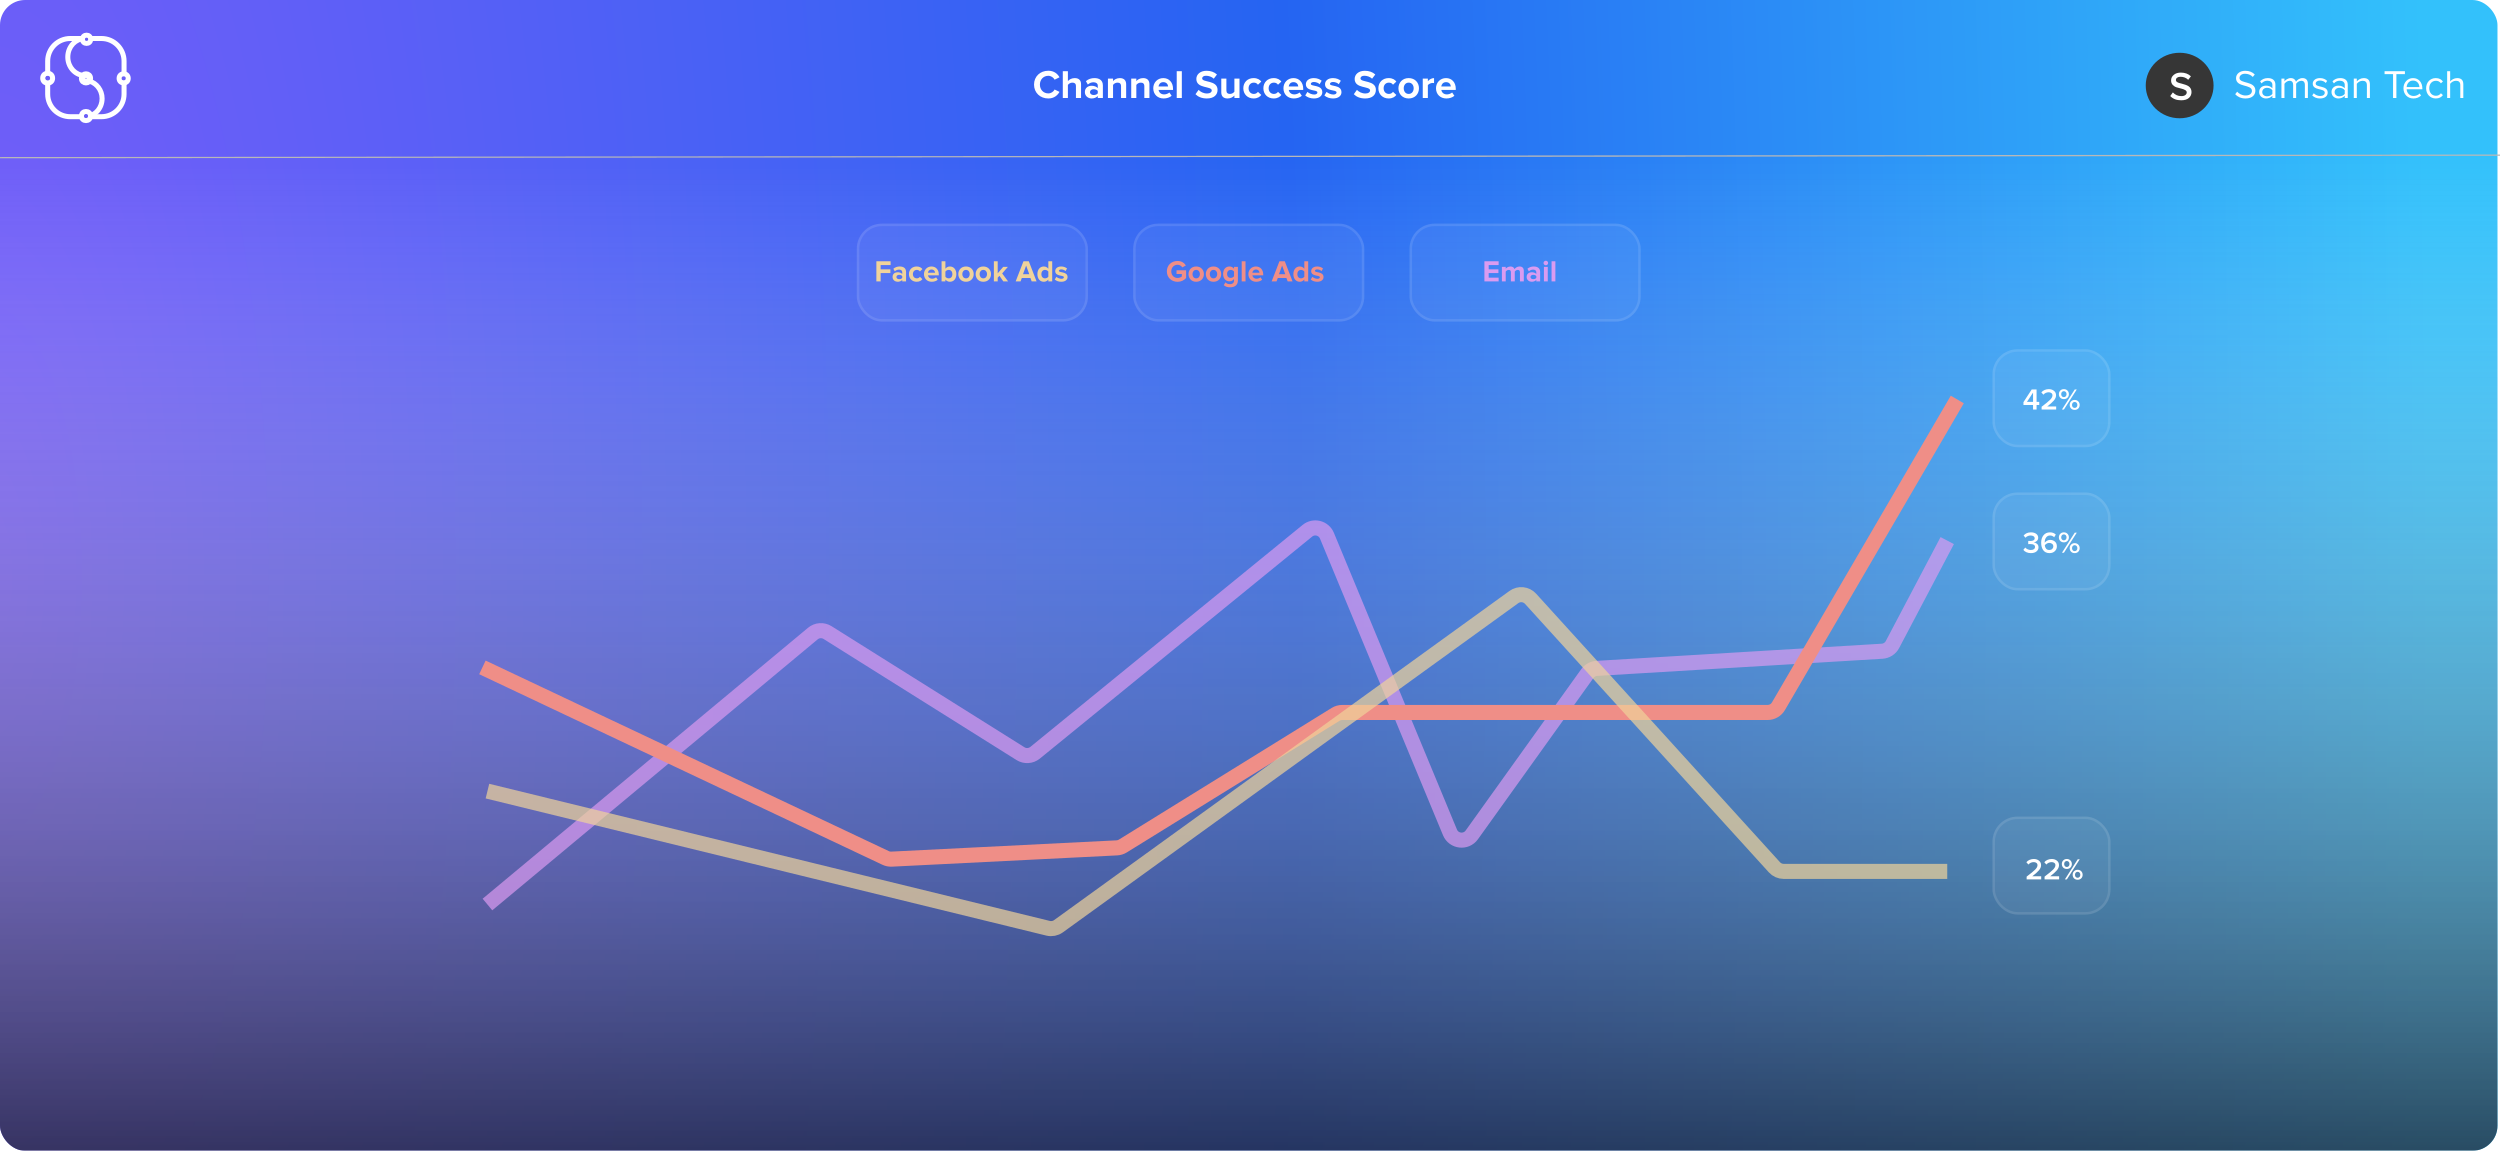 <svg width="995" height="458" viewBox="0 0 995 458" fill="none" xmlns="http://www.w3.org/2000/svg">
<g filter="url(#filter0_i)">
<rect width="994" height="458" rx="10" fill="url(#paint0_radial)"/>
<rect width="994" height="458" rx="10" fill="url(#paint1_linear)"/>
</g>
<rect x="793" y="325" width="47" height="39" rx="10" fill="white" fill-opacity="0.05"/>
<rect x="793.5" y="325.5" width="46" height="38" rx="9.5" stroke="white" stroke-opacity="0.1"/>
<path d="M812.396 350H806.6V348.896C808.272 347.632 809.408 346.696 810.008 346.088C810.616 345.472 810.92 344.892 810.92 344.348C810.92 343.956 810.776 343.656 810.488 343.448C810.208 343.232 809.868 343.124 809.468 343.124C808.588 343.124 807.868 343.444 807.308 344.084L806.492 343.16C806.836 342.744 807.268 342.428 807.788 342.212C808.316 341.988 808.868 341.876 809.444 341.876C810.26 341.876 810.948 342.096 811.508 342.536C812.068 342.976 812.348 343.58 812.348 344.348C812.348 345.036 812.06 345.72 811.484 346.4C810.908 347.08 810.028 347.868 808.844 348.764H812.396V350ZM819.533 350H813.737V348.896C815.409 347.632 816.545 346.696 817.145 346.088C817.753 345.472 818.057 344.892 818.057 344.348C818.057 343.956 817.913 343.656 817.625 343.448C817.345 343.232 817.005 343.124 816.605 343.124C815.725 343.124 815.005 343.444 814.445 344.084L813.629 343.16C813.973 342.744 814.405 342.428 814.925 342.212C815.453 341.988 816.005 341.876 816.581 341.876C817.397 341.876 818.085 342.096 818.645 342.536C819.205 342.976 819.485 343.58 819.485 344.348C819.485 345.036 819.197 345.72 818.621 346.4C818.045 347.08 817.165 347.868 815.981 348.764H819.533V350ZM822.589 345.848C822.005 345.848 821.529 345.664 821.161 345.296C820.793 344.92 820.609 344.448 820.609 343.88C820.609 343.304 820.793 342.828 821.161 342.452C821.529 342.068 822.005 341.876 822.589 341.876C823.181 341.876 823.661 342.068 824.029 342.452C824.405 342.828 824.593 343.304 824.593 343.88C824.593 344.448 824.405 344.92 824.029 345.296C823.661 345.664 823.181 345.848 822.589 345.848ZM822.613 350H821.821L826.933 341.996H827.737L822.613 350ZM828.325 349.592C827.957 349.96 827.481 350.144 826.897 350.144C826.313 350.144 825.837 349.96 825.469 349.592C825.101 349.216 824.917 348.744 824.917 348.176C824.917 347.6 825.101 347.124 825.469 346.748C825.837 346.364 826.313 346.172 826.897 346.172C827.481 346.172 827.957 346.364 828.325 346.748C828.701 347.132 828.889 347.608 828.889 348.176C828.889 348.744 828.701 349.216 828.325 349.592ZM822.589 345.056C822.901 345.056 823.157 344.948 823.357 344.732C823.557 344.508 823.657 344.224 823.657 343.88C823.657 343.52 823.557 343.232 823.357 343.016C823.157 342.792 822.901 342.68 822.589 342.68C822.277 342.68 822.021 342.792 821.821 343.016C821.629 343.232 821.533 343.52 821.533 343.88C821.533 344.224 821.633 344.508 821.833 344.732C822.033 344.948 822.285 345.056 822.589 345.056ZM826.129 349.028C826.329 349.244 826.585 349.352 826.897 349.352C827.209 349.352 827.465 349.244 827.665 349.028C827.865 348.804 827.965 348.52 827.965 348.176C827.965 347.816 827.865 347.528 827.665 347.312C827.465 347.088 827.209 346.976 826.897 346.976C826.585 346.976 826.329 347.088 826.129 347.312C825.937 347.528 825.841 347.816 825.841 348.176C825.841 348.52 825.937 348.804 826.129 349.028Z" fill="white"/>
<rect x="561" y="89" width="92" height="39" rx="10" fill="white" fill-opacity="0.05"/>
<rect x="561.5" y="89.5" width="91" height="38" rx="9.5" stroke="white" stroke-opacity="0.1"/>
<rect x="451" y="89" width="92" height="39" rx="10" fill="white" fill-opacity="0.05"/>
<rect x="451.5" y="89.5" width="91" height="38" rx="9.5" stroke="white" stroke-opacity="0.1"/>
<path d="M194 360L323.513 252.16C325.175 250.776 327.538 250.618 329.37 251.767L406.148 299.954C407.963 301.093 410.303 300.948 411.965 299.594L520.339 211.243C522.934 209.128 526.835 210.111 528.117 213.203L577.091 331.291C578.593 334.914 583.491 335.475 585.774 332.287L631.75 268.097C632.628 266.871 634.011 266.107 635.515 266.017L749.077 259.189C750.822 259.084 752.385 258.075 753.2 256.529L775 215.16" stroke="#DA9BF0" stroke-opacity="0.7" stroke-width="6"/>
<path d="M192 265.622L352.481 341.464C353.225 341.816 354.045 341.978 354.867 341.937L444.509 337.451C445.352 337.409 446.171 337.154 446.89 336.709L531.578 284.311C532.369 283.822 533.28 283.563 534.209 283.563H703.501C705.279 283.563 706.924 282.618 707.82 281.081L779 159" stroke="#EF8E87" stroke-width="6"/>
<path d="M194 314.866L417.147 369.451C418.571 369.799 420.076 369.505 421.264 368.646L602.531 237.62C604.595 236.128 607.45 236.425 609.162 238.31L706.213 345.174C707.161 346.218 708.505 346.813 709.915 346.813H775" stroke="#F0D39B" stroke-opacity="0.7" stroke-width="6"/>
<path d="M417.224 39.192C419.576 39.192 420.92 37.896 421.688 36.568L419.736 35.624C419.288 36.504 418.328 37.176 417.224 37.176C415.288 37.176 413.88 35.688 413.88 33.672C413.88 31.656 415.288 30.168 417.224 30.168C418.328 30.168 419.288 30.856 419.736 31.72L421.688 30.76C420.936 29.432 419.576 28.152 417.224 28.152C414.024 28.152 411.544 30.392 411.544 33.672C411.544 36.952 414.024 39.192 417.224 39.192ZM430.256 39V33.512C430.256 32.008 429.44 31.08 427.744 31.08C426.48 31.08 425.52 31.688 425.024 32.28V28.328H422.992V39H425.024V33.8C425.376 33.336 426 32.888 426.784 32.888C427.664 32.888 428.224 33.224 428.224 34.296V39H430.256ZM438.946 39V34.008C438.946 31.784 437.33 31.08 435.57 31.08C434.354 31.08 433.138 31.464 432.194 32.296L432.962 33.656C433.618 33.048 434.386 32.744 435.218 32.744C436.242 32.744 436.914 33.256 436.914 34.04V35.08C436.402 34.472 435.49 34.136 434.466 34.136C433.234 34.136 431.778 34.824 431.778 36.632C431.778 38.36 433.234 39.192 434.466 39.192C435.474 39.192 436.386 38.824 436.914 38.2V39H438.946ZM435.282 37.816C434.482 37.816 433.826 37.4 433.826 36.68C433.826 35.928 434.482 35.512 435.282 35.512C435.938 35.512 436.578 35.736 436.914 36.184V37.144C436.578 37.592 435.938 37.816 435.282 37.816ZM448.209 39V33.544C448.209 32.04 447.393 31.08 445.697 31.08C444.433 31.08 443.489 31.688 442.993 32.28V31.272H440.961V39H442.993V33.8C443.329 33.336 443.953 32.888 444.753 32.888C445.617 32.888 446.177 33.256 446.177 34.328V39H448.209ZM457.475 39V33.544C457.475 32.04 456.659 31.08 454.963 31.08C453.699 31.08 452.755 31.688 452.259 32.28V31.272H450.227V39H452.259V33.8C452.595 33.336 453.219 32.888 454.019 32.888C454.883 32.888 455.443 33.256 455.443 34.328V39H457.475ZM463.124 39.192C464.324 39.192 465.54 38.824 466.308 38.12L465.412 36.808C464.916 37.288 464.004 37.576 463.348 37.576C462.036 37.576 461.252 36.76 461.124 35.784H466.868V35.336C466.868 32.808 465.3 31.08 462.996 31.08C460.644 31.08 458.996 32.888 458.996 35.128C458.996 37.608 460.772 39.192 463.124 39.192ZM464.9 34.408H461.092C461.188 33.64 461.732 32.696 462.996 32.696C464.34 32.696 464.852 33.672 464.9 34.408ZM470.368 39V28.328H468.336V39H470.368ZM480.317 39.192C483.197 39.192 484.589 37.72 484.589 35.768C484.589 31.784 478.461 32.92 478.461 31.224C478.461 30.584 479.005 30.152 479.981 30.152C481.069 30.152 482.221 30.52 483.085 31.32L484.349 29.656C483.293 28.68 481.885 28.168 480.189 28.168C477.677 28.168 476.141 29.64 476.141 31.416C476.141 35.432 482.285 34.136 482.285 36.024C482.285 36.632 481.677 37.208 480.429 37.208C478.957 37.208 477.789 36.552 477.037 35.768L475.805 37.496C476.797 38.504 478.269 39.192 480.317 39.192ZM493.319 39V31.272H491.287V36.504C490.935 36.952 490.311 37.384 489.527 37.384C488.663 37.384 488.103 37.032 488.103 35.96V31.272H486.071V36.76C486.071 38.264 486.871 39.192 488.567 39.192C489.831 39.192 490.759 38.616 491.287 38.024V39H493.319ZM498.936 39.192C500.52 39.192 501.48 38.504 501.992 37.784L500.664 36.552C500.296 37.064 499.736 37.384 499.032 37.384C497.8 37.384 496.936 36.472 496.936 35.128C496.936 33.784 497.8 32.888 499.032 32.888C499.736 32.888 500.296 33.176 500.664 33.72L501.992 32.472C501.48 31.768 500.52 31.08 498.936 31.08C496.552 31.08 494.84 32.76 494.84 35.128C494.84 37.512 496.552 39.192 498.936 39.192ZM506.921 39.192C508.505 39.192 509.465 38.504 509.977 37.784L508.649 36.552C508.281 37.064 507.721 37.384 507.016 37.384C505.785 37.384 504.921 36.472 504.921 35.128C504.921 33.784 505.785 32.888 507.016 32.888C507.721 32.888 508.281 33.176 508.649 33.72L509.977 32.472C509.465 31.768 508.505 31.08 506.921 31.08C504.537 31.08 502.825 32.76 502.825 35.128C502.825 37.512 504.537 39.192 506.921 39.192ZM514.937 39.192C516.137 39.192 517.353 38.824 518.121 38.12L517.225 36.808C516.729 37.288 515.817 37.576 515.161 37.576C513.849 37.576 513.065 36.76 512.937 35.784H518.681V35.336C518.681 32.808 517.113 31.08 514.809 31.08C512.457 31.08 510.809 32.888 510.809 35.128C510.809 37.608 512.585 39.192 514.937 39.192ZM516.713 34.408H512.905C513.001 33.64 513.545 32.696 514.809 32.696C516.153 32.696 516.665 33.672 516.713 34.408ZM522.933 39.192C525.077 39.192 526.277 38.12 526.277 36.712C526.277 33.592 521.701 34.552 521.701 33.4C521.701 32.968 522.181 32.632 522.917 32.632C523.861 32.632 524.741 33.032 525.205 33.528L526.021 32.136C525.253 31.528 524.213 31.08 522.901 31.08C520.869 31.08 519.733 32.216 519.733 33.512C519.733 36.552 524.325 35.512 524.325 36.792C524.325 37.272 523.909 37.624 523.029 37.624C522.069 37.624 520.917 37.096 520.357 36.568L519.477 37.992C520.293 38.744 521.589 39.192 522.933 39.192ZM530.558 39.192C532.702 39.192 533.902 38.12 533.902 36.712C533.902 33.592 529.326 34.552 529.326 33.4C529.326 32.968 529.806 32.632 530.542 32.632C531.486 32.632 532.366 33.032 532.83 33.528L533.646 32.136C532.878 31.528 531.838 31.08 530.526 31.08C528.494 31.08 527.358 32.216 527.358 33.512C527.358 36.552 531.95 35.512 531.95 36.792C531.95 37.272 531.534 37.624 530.654 37.624C529.694 37.624 528.542 37.096 527.982 36.568L527.102 37.992C527.918 38.744 529.214 39.192 530.558 39.192ZM543.332 39.192C546.212 39.192 547.604 37.72 547.604 35.768C547.604 31.784 541.476 32.92 541.476 31.224C541.476 30.584 542.02 30.152 542.996 30.152C544.084 30.152 545.236 30.52 546.1 31.32L547.364 29.656C546.308 28.68 544.9 28.168 543.204 28.168C540.692 28.168 539.156 29.64 539.156 31.416C539.156 35.432 545.3 34.136 545.3 36.024C545.3 36.632 544.692 37.208 543.444 37.208C541.972 37.208 540.804 36.552 540.052 35.768L538.82 37.496C539.812 38.504 541.284 39.192 543.332 39.192ZM552.686 39.192C554.27 39.192 555.23 38.504 555.742 37.784L554.414 36.552C554.046 37.064 553.486 37.384 552.782 37.384C551.55 37.384 550.686 36.472 550.686 35.128C550.686 33.784 551.55 32.888 552.782 32.888C553.486 32.888 554.046 33.176 554.414 33.72L555.742 32.472C555.23 31.768 554.27 31.08 552.686 31.08C550.302 31.08 548.59 32.76 548.59 35.128C548.59 37.512 550.302 39.192 552.686 39.192ZM560.655 39.192C563.215 39.192 564.751 37.336 564.751 35.128C564.751 32.936 563.215 31.08 560.655 31.08C558.111 31.08 556.575 32.936 556.575 35.128C556.575 37.336 558.111 39.192 560.655 39.192ZM560.655 37.384C559.391 37.384 558.687 36.344 558.687 35.128C558.687 33.928 559.391 32.888 560.655 32.888C561.919 32.888 562.639 33.928 562.639 35.128C562.639 36.344 561.919 37.384 560.655 37.384ZM568.29 39V33.896C568.626 33.4 569.522 33.016 570.194 33.016C570.418 33.016 570.61 33.032 570.754 33.064V31.08C569.794 31.08 568.834 31.64 568.29 32.328V31.272H566.258V39H568.29ZM575.656 39.192C576.856 39.192 578.072 38.824 578.84 38.12L577.944 36.808C577.448 37.288 576.536 37.576 575.88 37.576C574.568 37.576 573.784 36.76 573.656 35.784H579.4V35.336C579.4 32.808 577.832 31.08 575.528 31.08C573.176 31.08 571.528 32.888 571.528 35.128C571.528 37.608 573.304 39.192 575.656 39.192ZM577.432 34.408H573.624C573.72 33.64 574.264 32.696 575.528 32.696C576.872 32.696 577.384 33.672 577.432 34.408Z" fill="white"/>
<circle cx="34.226" cy="31.191" r="1.5" stroke="white" stroke-width="2.624"/>
<path fill-rule="evenodd" clip-rule="evenodd" d="M34.356 32.57C35.073 32.57 35.669 32.027 35.79 31.312C39.153 32.231 41.636 35.434 41.636 39.244C41.636 43.459 38.597 46.932 34.688 47.389C35.13 47.249 35.45 46.836 35.45 46.348C35.45 45.902 35.183 45.519 34.801 45.349C37.489 44.853 39.636 42.377 39.636 39.244C39.636 35.94 37.248 33.366 34.356 33.075V32.57ZM33.267 46.296H29.82C30.989 47.023 32.353 47.44 33.81 47.44C33.944 47.44 34.076 47.436 34.208 47.429C33.676 47.356 33.266 46.9 33.266 46.348C33.266 46.331 33.267 46.313 33.267 46.296Z" fill="white"/>
<path fill-rule="evenodd" clip-rule="evenodd" d="M33.753 16.321C33.458 16.125 33.264 15.79 33.264 15.41C33.264 14.863 33.666 14.409 34.191 14.33C34.065 14.324 33.938 14.32 33.81 14.32C29.488 14.32 25.984 18.069 25.984 22.694C25.984 26.99 29.007 30.53 32.901 31.012C32.928 30.177 33.569 29.509 34.356 29.509H34.357V29.04C34.176 29.058 33.994 29.068 33.81 29.068C30.718 29.068 27.984 26.344 27.984 22.694C27.984 19.067 30.684 16.354 33.753 16.321ZM34.703 14.374C35.039 14.487 35.302 14.758 35.403 15.099H37.111C36.365 14.727 35.555 14.478 34.703 14.374Z" fill="white"/>
<circle cx="34.226" cy="46.187" r="1.812" stroke="white" stroke-width="2"/>
<circle cx="18.965" cy="31.122" r="1.965" stroke="white" stroke-width="2"/>
<circle cx="34.452" cy="15.636" r="1.636" stroke="white" stroke-width="2"/>
<circle cx="49.222" cy="31.191" r="1.812" stroke="white" stroke-width="2"/>
<path fill-rule="evenodd" clip-rule="evenodd" d="M40.373 16.324H34.964C35.256 16.128 35.449 15.795 35.449 15.416C35.449 14.813 34.96 14.324 34.357 14.324H40.373C45.895 14.324 50.373 18.801 50.373 24.324V31.026C50.352 30.441 49.871 29.974 49.281 29.974C48.902 29.974 48.569 30.167 48.373 30.46V24.324C48.373 19.906 44.791 16.324 40.373 16.324ZM19.977 30.458V24.324C19.977 19.906 23.558 16.324 27.977 16.324H33.75C33.458 16.128 33.265 15.795 33.265 15.416C33.265 14.813 33.754 14.324 34.357 14.324H27.977C22.454 14.324 17.977 18.801 17.977 24.324V31.055C17.982 30.456 18.469 29.973 19.069 29.973C19.447 29.973 19.781 30.165 19.977 30.458ZM19.977 31.672C19.781 31.964 19.447 32.157 19.069 32.157C18.469 32.157 17.982 31.673 17.977 31.074V37.448C17.977 42.971 22.454 47.448 27.977 47.448H40.373C45.895 47.448 50.373 42.971 50.373 37.448V31.106C50.352 31.691 49.871 32.158 49.281 32.158C48.902 32.158 48.569 31.965 48.373 31.672V37.448C48.373 41.867 44.791 45.448 40.373 45.448H34.965C35.257 45.644 35.449 45.978 35.449 46.356C35.449 46.959 34.96 47.448 34.357 47.448C33.754 47.448 33.265 46.959 33.265 46.356C33.265 45.978 33.457 45.644 33.749 45.448H27.977C23.558 45.448 19.977 41.867 19.977 37.448V31.672Z" fill="white"/>
<line x1="-0" y1="62.75" x2="995" y2="61.75" stroke="#B8B8B8" stroke-width="0.5"/>
<path d="M893.704 39.192C896.584 39.192 897.64 37.608 897.64 36.056C897.64 32.072 891.32 33.448 891.32 31.048C891.32 30.04 892.232 29.352 893.512 29.352C894.68 29.352 895.8 29.752 896.6 30.632L897.4 29.656C896.504 28.712 895.24 28.168 893.608 28.168C891.512 28.168 889.944 29.368 889.944 31.128C889.944 34.936 896.264 33.416 896.264 36.168C896.264 36.984 895.656 38.008 893.752 38.008C892.248 38.008 891.096 37.272 890.392 36.488L889.608 37.496C890.488 38.488 891.848 39.192 893.704 39.192ZM905.607 39V33.688C905.607 31.816 904.247 31.08 902.615 31.08C901.351 31.08 900.359 31.496 899.527 32.36L900.087 33.192C900.775 32.456 901.527 32.12 902.455 32.12C903.575 32.12 904.407 32.712 904.407 33.752V35.144C903.783 34.424 902.903 34.088 901.847 34.088C900.535 34.088 899.143 34.904 899.143 36.632C899.143 38.312 900.535 39.192 901.847 39.192C902.887 39.192 903.767 38.824 904.407 38.12V39H905.607ZM902.279 38.328C901.159 38.328 900.375 37.624 900.375 36.648C900.375 35.656 901.159 34.952 902.279 34.952C903.127 34.952 903.943 35.272 904.407 35.912V37.368C903.943 38.008 903.127 38.328 902.279 38.328ZM918.541 39V33.416C918.541 31.864 917.789 31.08 916.381 31.08C915.26 31.08 914.221 31.816 913.789 32.52C913.565 31.72 912.893 31.08 911.709 31.08C910.573 31.08 909.533 31.896 909.213 32.392V31.272H908.013V39H909.213V33.352C909.629 32.728 910.461 32.152 911.245 32.152C912.253 32.152 912.669 32.776 912.669 33.752V39H913.869V33.336C914.269 32.728 915.117 32.152 915.917 32.152C916.909 32.152 917.341 32.776 917.341 33.752V39H918.541ZM923.382 39.192C925.382 39.192 926.422 38.152 926.422 36.856C926.422 33.848 921.638 34.968 921.638 33.272C921.638 32.584 922.294 32.056 923.35 32.056C924.342 32.056 925.19 32.472 925.654 33.032L926.214 32.2C925.59 31.576 924.662 31.08 923.35 31.08C921.51 31.08 920.47 32.104 920.47 33.304C920.47 36.168 925.254 35.016 925.254 36.888C925.254 37.656 924.614 38.216 923.43 38.216C922.374 38.216 921.398 37.704 920.886 37.112L920.262 37.976C921.046 38.808 922.118 39.192 923.382 39.192ZM934.404 39V33.688C934.404 31.816 933.044 31.08 931.412 31.08C930.148 31.08 929.156 31.496 928.324 32.36L928.884 33.192C929.572 32.456 930.324 32.12 931.252 32.12C932.372 32.12 933.204 32.712 933.204 33.752V35.144C932.58 34.424 931.7 34.088 930.644 34.088C929.332 34.088 927.94 34.904 927.94 36.632C927.94 38.312 929.332 39.192 930.644 39.192C931.684 39.192 932.564 38.824 933.204 38.12V39H934.404ZM931.076 38.328C929.956 38.328 929.172 37.624 929.172 36.648C929.172 35.656 929.956 34.952 931.076 34.952C931.924 34.952 932.74 35.272 933.204 35.912V37.368C932.74 38.008 931.924 38.328 931.076 38.328ZM943.225 39V33.576C943.225 31.896 942.377 31.08 940.761 31.08C939.609 31.08 938.553 31.752 938.009 32.392V31.272H936.809V39H938.009V33.352C938.457 32.728 939.353 32.152 940.297 32.152C941.337 32.152 942.025 32.584 942.025 33.944V39H943.225ZM953.763 39V29.512H957.155V28.328H949.059V29.512H952.435V39H953.763ZM960.516 39.192C961.78 39.192 962.82 38.776 963.588 38.008L963.012 37.224C962.404 37.848 961.508 38.2 960.628 38.2C958.964 38.2 957.94 36.984 957.844 35.528H964.1V35.224C964.1 32.904 962.724 31.08 960.388 31.08C958.18 31.08 956.58 32.888 956.58 35.128C956.58 37.544 958.228 39.192 960.516 39.192ZM962.916 34.648H957.844C957.908 33.464 958.724 32.072 960.372 32.072C962.132 32.072 962.9 33.496 962.916 34.648ZM969.452 39.192C970.86 39.192 971.692 38.616 972.284 37.848L971.484 37.112C970.972 37.8 970.316 38.12 969.516 38.12C967.868 38.12 966.844 36.84 966.844 35.128C966.844 33.416 967.868 32.152 969.516 32.152C970.316 32.152 970.972 32.456 971.484 33.16L972.284 32.424C971.692 31.656 970.86 31.08 969.452 31.08C967.148 31.08 965.596 32.84 965.596 35.128C965.596 37.432 967.148 39.192 969.452 39.192ZM980.398 39V33.544C980.398 31.864 979.55 31.08 977.934 31.08C976.766 31.08 975.71 31.752 975.166 32.392V28.328H973.966V39H975.166V33.352C975.63 32.728 976.526 32.152 977.454 32.152C978.494 32.152 979.198 32.552 979.198 33.912V39H980.398Z" fill="white"/>
<ellipse cx="867.5" cy="34.035" rx="13.5" ry="13.034" fill="#363636"/>
<path d="M868.093 39.915C866.258 39.915 864.813 39.349 863.757 38.219L864.797 36.779C865.714 37.76 866.839 38.251 868.173 38.251C868.887 38.251 869.421 38.107 869.773 37.819C870.135 37.531 870.317 37.189 870.317 36.795C870.317 36.389 870.103 36.069 869.677 35.835C869.25 35.589 868.733 35.397 868.125 35.259C867.517 35.12 866.903 34.955 866.285 34.763C865.677 34.571 865.159 34.245 864.733 33.787C864.306 33.328 864.093 32.736 864.093 32.011C864.093 31.115 864.45 30.373 865.165 29.787C865.89 29.189 866.829 28.891 867.981 28.891C869.623 28.891 870.957 29.387 871.981 30.379L870.909 31.771C870.098 30.96 869.069 30.555 867.821 30.555C867.266 30.555 866.823 30.677 866.493 30.923C866.173 31.157 866.013 31.477 866.013 31.883C866.013 32.149 866.125 32.373 866.349 32.555C866.583 32.736 866.882 32.885 867.245 33.003C867.607 33.109 868.007 33.216 868.445 33.323C868.893 33.429 869.335 33.563 869.773 33.723C870.221 33.872 870.626 34.059 870.989 34.283C871.351 34.507 871.645 34.816 871.869 35.211C872.103 35.605 872.221 36.075 872.221 36.619C872.221 37.579 871.874 38.368 871.181 38.987C870.487 39.605 869.458 39.915 868.093 39.915Z" fill="white"/>
<path d="M596.456 112V110.5H592.496V108.688H596.372V107.188H592.496V105.496H596.456V103.996H590.792V112H596.456ZM606.476 112V107.812C606.476 106.624 605.84 106.06 604.772 106.06C603.884 106.06 603.116 106.588 602.78 107.116C602.564 106.456 602.024 106.06 601.172 106.06C600.284 106.06 599.516 106.612 599.276 106.96V106.204H597.752V112H599.276V108.1C599.504 107.776 599.948 107.416 600.476 107.416C601.1 107.416 601.34 107.8 601.34 108.34V112H602.876V108.088C603.092 107.776 603.536 107.416 604.076 107.416C604.7 107.416 604.94 107.8 604.94 108.34V112H606.476ZM612.975 112V108.256C612.975 106.588 611.763 106.06 610.443 106.06C609.531 106.06 608.619 106.348 607.911 106.972L608.487 107.992C608.979 107.536 609.555 107.308 610.179 107.308C610.947 107.308 611.451 107.692 611.451 108.28V109.06C611.067 108.604 610.383 108.352 609.615 108.352C608.691 108.352 607.599 108.868 607.599 110.224C607.599 111.52 608.691 112.144 609.615 112.144C610.371 112.144 611.055 111.868 611.451 111.4V112H612.975ZM610.227 111.112C609.627 111.112 609.135 110.8 609.135 110.26C609.135 109.696 609.627 109.384 610.227 109.384C610.719 109.384 611.199 109.552 611.451 109.888V110.608C611.199 110.944 610.719 111.112 610.227 111.112ZM615.242 105.58C615.746 105.58 616.154 105.172 616.154 104.668C616.154 104.164 615.746 103.768 615.242 103.768C614.75 103.768 614.33 104.164 614.33 104.668C614.33 105.172 614.75 105.58 615.242 105.58ZM616.01 112V106.204H614.486V112H616.01ZM619.046 112V103.996H617.522V112H619.046Z" fill="#DA9BF0"/>
<path d="M468.668 112.156C470.12 112.156 471.26 111.556 472.076 110.644V107.572H468.26V109.06H470.372V110.02C470.048 110.32 469.376 110.632 468.668 110.632C467.216 110.632 466.16 109.516 466.16 108.004C466.16 106.492 467.216 105.376 468.668 105.376C469.52 105.376 470.204 105.856 470.564 106.42L471.98 105.652C471.38 104.704 470.336 103.864 468.668 103.864C466.328 103.864 464.408 105.472 464.408 108.004C464.408 110.524 466.328 112.156 468.668 112.156ZM476.081 112.144C478.001 112.144 479.153 110.752 479.153 109.096C479.153 107.452 478.001 106.06 476.081 106.06C474.173 106.06 473.021 107.452 473.021 109.096C473.021 110.752 474.173 112.144 476.081 112.144ZM476.081 110.788C475.133 110.788 474.605 110.008 474.605 109.096C474.605 108.196 475.133 107.416 476.081 107.416C477.029 107.416 477.569 108.196 477.569 109.096C477.569 110.008 477.029 110.788 476.081 110.788ZM482.971 112.144C484.891 112.144 486.043 110.752 486.043 109.096C486.043 107.452 484.891 106.06 482.971 106.06C481.063 106.06 479.911 107.452 479.911 109.096C479.911 110.752 481.063 112.144 482.971 112.144ZM482.971 110.788C482.023 110.788 481.495 110.008 481.495 109.096C481.495 108.196 482.023 107.416 482.971 107.416C483.919 107.416 484.459 108.196 484.459 109.096C484.459 110.008 483.919 110.788 482.971 110.788ZM489.55 114.352C490.978 114.352 492.682 113.812 492.682 111.604V106.204H491.146V106.948C490.678 106.36 490.054 106.06 489.358 106.06C487.894 106.06 486.802 107.116 486.802 109.012C486.802 110.944 487.906 111.964 489.358 111.964C490.066 111.964 490.69 111.628 491.146 111.052V111.64C491.146 112.78 490.282 113.104 489.55 113.104C488.818 113.104 488.206 112.9 487.738 112.384L487.054 113.488C487.786 114.124 488.554 114.352 489.55 114.352ZM489.838 110.608C488.974 110.608 488.374 110.008 488.374 109.012C488.374 108.016 488.974 107.416 489.838 107.416C490.342 107.416 490.894 107.692 491.146 108.076V109.948C490.894 110.32 490.342 110.608 489.838 110.608ZM495.718 112V103.996H494.194V112H495.718ZM499.953 112.144C500.853 112.144 501.765 111.868 502.341 111.34L501.669 110.356C501.297 110.716 500.613 110.932 500.121 110.932C499.137 110.932 498.549 110.32 498.453 109.588H502.761V109.252C502.761 107.356 501.585 106.06 499.857 106.06C498.093 106.06 496.857 107.416 496.857 109.096C496.857 110.956 498.189 112.144 499.953 112.144ZM501.285 108.556H498.429C498.501 107.98 498.909 107.272 499.857 107.272C500.865 107.272 501.249 108.004 501.285 108.556ZM514.432 112L511.348 103.996H509.212L506.116 112H508.06L508.564 110.644H511.996L512.488 112H514.432ZM511.528 109.144H509.032L510.28 105.7L511.528 109.144ZM520.655 112V103.996H519.119V106.948C518.663 106.36 518.015 106.06 517.331 106.06C515.855 106.06 514.763 107.212 514.763 109.108C514.763 111.04 515.867 112.144 517.331 112.144C518.027 112.144 518.663 111.832 519.119 111.256V112H520.655ZM517.799 110.788C516.935 110.788 516.335 110.104 516.335 109.108C516.335 108.1 516.935 107.416 517.799 107.416C518.315 107.416 518.867 107.692 519.119 108.076V110.128C518.867 110.512 518.315 110.788 517.799 110.788ZM524.254 112.144C525.862 112.144 526.762 111.34 526.762 110.284C526.762 107.944 523.33 108.664 523.33 107.8C523.33 107.476 523.69 107.224 524.242 107.224C524.95 107.224 525.61 107.524 525.958 107.896L526.57 106.852C525.994 106.396 525.214 106.06 524.23 106.06C522.706 106.06 521.854 106.912 521.854 107.884C521.854 110.164 525.298 109.384 525.298 110.344C525.298 110.704 524.986 110.968 524.326 110.968C523.606 110.968 522.742 110.572 522.322 110.176L521.662 111.244C522.274 111.808 523.246 112.144 524.254 112.144Z" fill="#EF8E87"/>
<rect x="341" y="89" width="92" height="39" rx="10" fill="white" fill-opacity="0.05"/>
<rect x="341.5" y="89.5" width="91" height="38" rx="9.5" stroke="white" stroke-opacity="0.1"/>
<path d="M350.496 112V108.688H354.372V107.188H350.496V105.496H354.456V103.996H348.792V112H350.496ZM360.615 112V108.256C360.615 106.588 359.403 106.06 358.083 106.06C357.171 106.06 356.259 106.348 355.551 106.972L356.127 107.992C356.619 107.536 357.195 107.308 357.819 107.308C358.587 107.308 359.091 107.692 359.091 108.28V109.06C358.707 108.604 358.023 108.352 357.255 108.352C356.331 108.352 355.239 108.868 355.239 110.224C355.239 111.52 356.331 112.144 357.255 112.144C358.011 112.144 358.695 111.868 359.091 111.4V112H360.615ZM357.867 111.112C357.267 111.112 356.775 110.8 356.775 110.26C356.775 109.696 357.267 109.384 357.867 109.384C358.359 109.384 358.839 109.552 359.091 109.888V110.608C358.839 110.944 358.359 111.112 357.867 111.112ZM364.827 112.144C366.015 112.144 366.735 111.628 367.119 111.088L366.123 110.164C365.847 110.548 365.427 110.788 364.899 110.788C363.975 110.788 363.327 110.104 363.327 109.096C363.327 108.088 363.975 107.416 364.899 107.416C365.427 107.416 365.847 107.632 366.123 108.04L367.119 107.104C366.735 106.576 366.015 106.06 364.827 106.06C363.039 106.06 361.755 107.32 361.755 109.096C361.755 110.884 363.039 112.144 364.827 112.144ZM370.839 112.144C371.739 112.144 372.651 111.868 373.227 111.34L372.555 110.356C372.183 110.716 371.499 110.932 371.007 110.932C370.023 110.932 369.435 110.32 369.339 109.588H373.647V109.252C373.647 107.356 372.471 106.06 370.743 106.06C368.979 106.06 367.743 107.416 367.743 109.096C367.743 110.956 369.075 112.144 370.839 112.144ZM372.171 108.556H369.315C369.387 107.98 369.795 107.272 370.743 107.272C371.751 107.272 372.135 108.004 372.171 108.556ZM376.272 110.14V108.088C376.524 107.704 377.088 107.416 377.58 107.416C378.468 107.416 379.056 108.1 379.056 109.108C379.056 110.116 378.468 110.788 377.58 110.788C377.088 110.788 376.524 110.512 376.272 110.14ZM376.272 112V111.256C376.728 111.832 377.364 112.144 378.06 112.144C379.524 112.144 380.628 111.04 380.628 109.108C380.628 107.212 379.536 106.06 378.06 106.06C377.376 106.06 376.728 106.36 376.272 106.948V103.996H374.748V112H376.272ZM384.467 112.144C386.387 112.144 387.539 110.752 387.539 109.096C387.539 107.452 386.387 106.06 384.467 106.06C382.559 106.06 381.407 107.452 381.407 109.096C381.407 110.752 382.559 112.144 384.467 112.144ZM384.467 110.788C383.519 110.788 382.991 110.008 382.991 109.096C382.991 108.196 383.519 107.416 384.467 107.416C385.415 107.416 385.955 108.196 385.955 109.096C385.955 110.008 385.415 110.788 384.467 110.788ZM391.358 112.144C393.278 112.144 394.43 110.752 394.43 109.096C394.43 107.452 393.278 106.06 391.358 106.06C389.45 106.06 388.298 107.452 388.298 109.096C388.298 110.752 389.45 112.144 391.358 112.144ZM391.358 110.788C390.41 110.788 389.882 110.008 389.882 109.096C389.882 108.196 390.41 107.416 391.358 107.416C392.306 107.416 392.846 108.196 392.846 109.096C392.846 110.008 392.306 110.788 391.358 110.788ZM401.225 112L398.861 108.832L401.153 106.204H399.281L397.085 108.784V103.996H395.561V112H397.085V110.512L397.781 109.768L399.317 112H401.225ZM412.553 112L409.469 103.996H407.333L404.237 112H406.181L406.685 110.644H410.117L410.609 112H412.553ZM409.649 109.144H407.153L408.401 105.7L409.649 109.144ZM418.776 112V103.996H417.24V106.948C416.784 106.36 416.136 106.06 415.452 106.06C413.976 106.06 412.884 107.212 412.884 109.108C412.884 111.04 413.988 112.144 415.452 112.144C416.148 112.144 416.784 111.832 417.24 111.256V112H418.776ZM415.92 110.788C415.056 110.788 414.456 110.104 414.456 109.108C414.456 108.1 415.056 107.416 415.92 107.416C416.436 107.416 416.988 107.692 417.24 108.076V110.128C416.988 110.512 416.436 110.788 415.92 110.788ZM422.375 112.144C423.983 112.144 424.883 111.34 424.883 110.284C424.883 107.944 421.451 108.664 421.451 107.8C421.451 107.476 421.811 107.224 422.363 107.224C423.071 107.224 423.731 107.524 424.079 107.896L424.691 106.852C424.115 106.396 423.335 106.06 422.351 106.06C420.827 106.06 419.975 106.912 419.975 107.884C419.975 110.164 423.419 109.384 423.419 110.344C423.419 110.704 423.107 110.968 422.447 110.968C421.727 110.968 420.863 110.572 420.443 110.176L419.783 111.244C420.395 111.808 421.367 112.144 422.375 112.144Z" fill="#F0D39B"/>
<rect x="793" y="139" width="47" height="39" rx="10" fill="white" fill-opacity="0.05"/>
<rect x="793.5" y="139.5" width="46" height="38" rx="9.5" stroke="white" stroke-opacity="0.1"/>
<path d="M810.556 163H809.152V161.188H805.336V160.06L808.624 154.996H810.556V159.952H811.624V161.188H810.556V163ZM809.152 159.952V156.256L806.716 159.952H809.152ZM818.357 163H812.561V161.896C814.233 160.632 815.369 159.696 815.969 159.088C816.577 158.472 816.881 157.892 816.881 157.348C816.881 156.956 816.737 156.656 816.449 156.448C816.169 156.232 815.829 156.124 815.429 156.124C814.549 156.124 813.829 156.444 813.269 157.084L812.453 156.16C812.797 155.744 813.229 155.428 813.749 155.212C814.277 154.988 814.829 154.876 815.405 154.876C816.221 154.876 816.909 155.096 817.469 155.536C818.029 155.976 818.309 156.58 818.309 157.348C818.309 158.036 818.021 158.72 817.445 159.4C816.869 160.08 815.989 160.868 814.805 161.764H818.357V163ZM821.414 158.848C820.83 158.848 820.354 158.664 819.986 158.296C819.618 157.92 819.434 157.448 819.434 156.88C819.434 156.304 819.618 155.828 819.986 155.452C820.354 155.068 820.83 154.876 821.414 154.876C822.006 154.876 822.486 155.068 822.854 155.452C823.23 155.828 823.418 156.304 823.418 156.88C823.418 157.448 823.23 157.92 822.854 158.296C822.486 158.664 822.006 158.848 821.414 158.848ZM821.438 163H820.646L825.758 154.996H826.562L821.438 163ZM827.15 162.592C826.782 162.96 826.306 163.144 825.722 163.144C825.138 163.144 824.662 162.96 824.294 162.592C823.926 162.216 823.742 161.744 823.742 161.176C823.742 160.6 823.926 160.124 824.294 159.748C824.662 159.364 825.138 159.172 825.722 159.172C826.306 159.172 826.782 159.364 827.15 159.748C827.526 160.132 827.714 160.608 827.714 161.176C827.714 161.744 827.526 162.216 827.15 162.592ZM821.414 158.056C821.726 158.056 821.982 157.948 822.182 157.732C822.382 157.508 822.482 157.224 822.482 156.88C822.482 156.52 822.382 156.232 822.182 156.016C821.982 155.792 821.726 155.68 821.414 155.68C821.102 155.68 820.846 155.792 820.646 156.016C820.454 156.232 820.358 156.52 820.358 156.88C820.358 157.224 820.458 157.508 820.658 157.732C820.858 157.948 821.11 158.056 821.414 158.056ZM824.954 162.028C825.154 162.244 825.41 162.352 825.722 162.352C826.034 162.352 826.29 162.244 826.49 162.028C826.69 161.804 826.79 161.52 826.79 161.176C826.79 160.816 826.69 160.528 826.49 160.312C826.29 160.088 826.034 159.976 825.722 159.976C825.41 159.976 825.154 160.088 824.954 160.312C824.762 160.528 824.666 160.816 824.666 161.176C824.666 161.52 824.762 161.804 824.954 162.028Z" fill="white"/>
<rect x="793" y="196" width="47" height="39" rx="10" fill="white" fill-opacity="0.05"/>
<rect x="793.5" y="196.5" width="46" height="38" rx="9.5" stroke="white" stroke-opacity="0.1"/>
<path d="M808.312 220.144C807.632 220.144 807.028 220.024 806.5 219.784C805.98 219.544 805.576 219.232 805.288 218.848L806.044 217.924C806.3 218.22 806.628 218.456 807.028 218.632C807.428 218.808 807.84 218.896 808.264 218.896C808.784 218.896 809.192 218.788 809.488 218.572C809.784 218.348 809.932 218.048 809.932 217.672C809.932 216.92 809.34 216.544 808.156 216.544C807.62 216.544 807.312 216.548 807.232 216.556V215.296C807.328 215.304 807.636 215.308 808.156 215.308C808.652 215.308 809.048 215.22 809.344 215.044C809.648 214.868 809.8 214.604 809.8 214.252C809.8 213.892 809.648 213.616 809.344 213.424C809.04 213.224 808.652 213.124 808.18 213.124C807.396 213.124 806.708 213.42 806.116 214.012L805.396 213.136C806.108 212.296 807.08 211.876 808.312 211.876C809.184 211.876 809.884 212.072 810.412 212.464C810.94 212.848 811.204 213.372 811.204 214.036C811.204 214.532 811.028 214.944 810.676 215.272C810.332 215.592 809.928 215.792 809.464 215.872C809.92 215.912 810.344 216.104 810.736 216.448C811.128 216.792 811.324 217.248 811.324 217.816C811.324 218.504 811.048 219.064 810.496 219.496C809.952 219.928 809.224 220.144 808.312 220.144ZM815.683 220.144C815.115 220.144 814.615 220.036 814.183 219.82C813.751 219.596 813.407 219.292 813.151 218.908C812.895 218.524 812.703 218.092 812.575 217.612C812.447 217.124 812.383 216.592 812.383 216.016C812.383 214.808 812.691 213.816 813.307 213.04C813.923 212.264 814.791 211.876 815.911 211.876C816.839 211.876 817.607 212.172 818.215 212.764L817.555 213.832C817.107 213.36 816.559 213.124 815.911 213.124C815.271 213.124 814.759 213.38 814.375 213.892C813.991 214.404 813.799 215.028 813.799 215.764C813.799 215.868 813.803 215.944 813.811 215.992C814.011 215.696 814.307 215.436 814.699 215.212C815.091 214.988 815.511 214.876 815.959 214.876C816.719 214.876 817.355 215.104 817.867 215.56C818.379 216.008 818.635 216.64 818.635 217.456C818.635 218.216 818.363 218.856 817.819 219.376C817.275 219.888 816.563 220.144 815.683 220.144ZM815.611 218.896C816.107 218.896 816.499 218.756 816.787 218.476C817.075 218.188 817.219 217.864 817.219 217.504C817.219 217.04 817.063 216.688 816.751 216.448C816.439 216.2 816.047 216.076 815.575 216.076C815.239 216.076 814.915 216.164 814.603 216.34C814.291 216.508 814.031 216.736 813.823 217.024C813.871 217.536 814.039 217.976 814.327 218.344C814.615 218.712 815.043 218.896 815.611 218.896ZM821.414 215.848C820.83 215.848 820.354 215.664 819.986 215.296C819.618 214.92 819.434 214.448 819.434 213.88C819.434 213.304 819.618 212.828 819.986 212.452C820.354 212.068 820.83 211.876 821.414 211.876C822.006 211.876 822.486 212.068 822.854 212.452C823.23 212.828 823.418 213.304 823.418 213.88C823.418 214.448 823.23 214.92 822.854 215.296C822.486 215.664 822.006 215.848 821.414 215.848ZM821.438 220H820.646L825.758 211.996H826.562L821.438 220ZM827.15 219.592C826.782 219.96 826.306 220.144 825.722 220.144C825.138 220.144 824.662 219.96 824.294 219.592C823.926 219.216 823.742 218.744 823.742 218.176C823.742 217.6 823.926 217.124 824.294 216.748C824.662 216.364 825.138 216.172 825.722 216.172C826.306 216.172 826.782 216.364 827.15 216.748C827.526 217.132 827.714 217.608 827.714 218.176C827.714 218.744 827.526 219.216 827.15 219.592ZM821.414 215.056C821.726 215.056 821.982 214.948 822.182 214.732C822.382 214.508 822.482 214.224 822.482 213.88C822.482 213.52 822.382 213.232 822.182 213.016C821.982 212.792 821.726 212.68 821.414 212.68C821.102 212.68 820.846 212.792 820.646 213.016C820.454 213.232 820.358 213.52 820.358 213.88C820.358 214.224 820.458 214.508 820.658 214.732C820.858 214.948 821.11 215.056 821.414 215.056ZM824.954 219.028C825.154 219.244 825.41 219.352 825.722 219.352C826.034 219.352 826.29 219.244 826.49 219.028C826.69 218.804 826.79 218.52 826.79 218.176C826.79 217.816 826.69 217.528 826.49 217.312C826.29 217.088 826.034 216.976 825.722 216.976C825.41 216.976 825.154 217.088 824.954 217.312C824.762 217.528 824.666 217.816 824.666 218.176C824.666 218.52 824.762 218.804 824.954 219.028Z" fill="white"/>
<defs>
<filter id="filter0_i" x="0" y="0" width="994" height="458" filterUnits="userSpaceOnUse" color-interpolation-filters="sRGB">
<feFlood flood-opacity="0" result="BackgroundImageFix"/>
<feBlend mode="normal" in="SourceGraphic" in2="BackgroundImageFix" result="shape"/>
<feColorMatrix in="SourceAlpha" type="matrix" values="0 0 0 0 0 0 0 0 0 0 0 0 0 0 0 0 0 0 127 0" result="hardAlpha"/>
<feMorphology radius="0.5" operator="erode" in="SourceAlpha" result="effect1_innerShadow"/>
<feOffset/>
<feComposite in2="hardAlpha" operator="arithmetic" k2="-1" k3="1"/>
<feColorMatrix type="matrix" values="0 0 0 0 0.096 0 0 0 0 0.096 0 0 0 0 0.096 0 0 0 0.25 0"/>
<feBlend mode="normal" in2="shape" result="effect1_innerShadow"/>
</filter>
<radialGradient id="paint0_radial" cx="0" cy="0" r="1" gradientUnits="userSpaceOnUse" gradientTransform="translate(5.30514e-05 229) scale(994 2948.13)">
<stop stop-color="#775DF9"/>
<stop offset="0.519" stop-color="#2564F2"/>
<stop offset="0.969" stop-color="#33C1FB"/>
</radialGradient>
<linearGradient id="paint1_linear" x1="497" y1="62" x2="497" y2="458" gradientUnits="userSpaceOnUse">
<stop stop-color="white" stop-opacity="0"/>
<stop offset="1" stop-color="#252531" stop-opacity="0.75"/>
</linearGradient>
</defs>
</svg>
